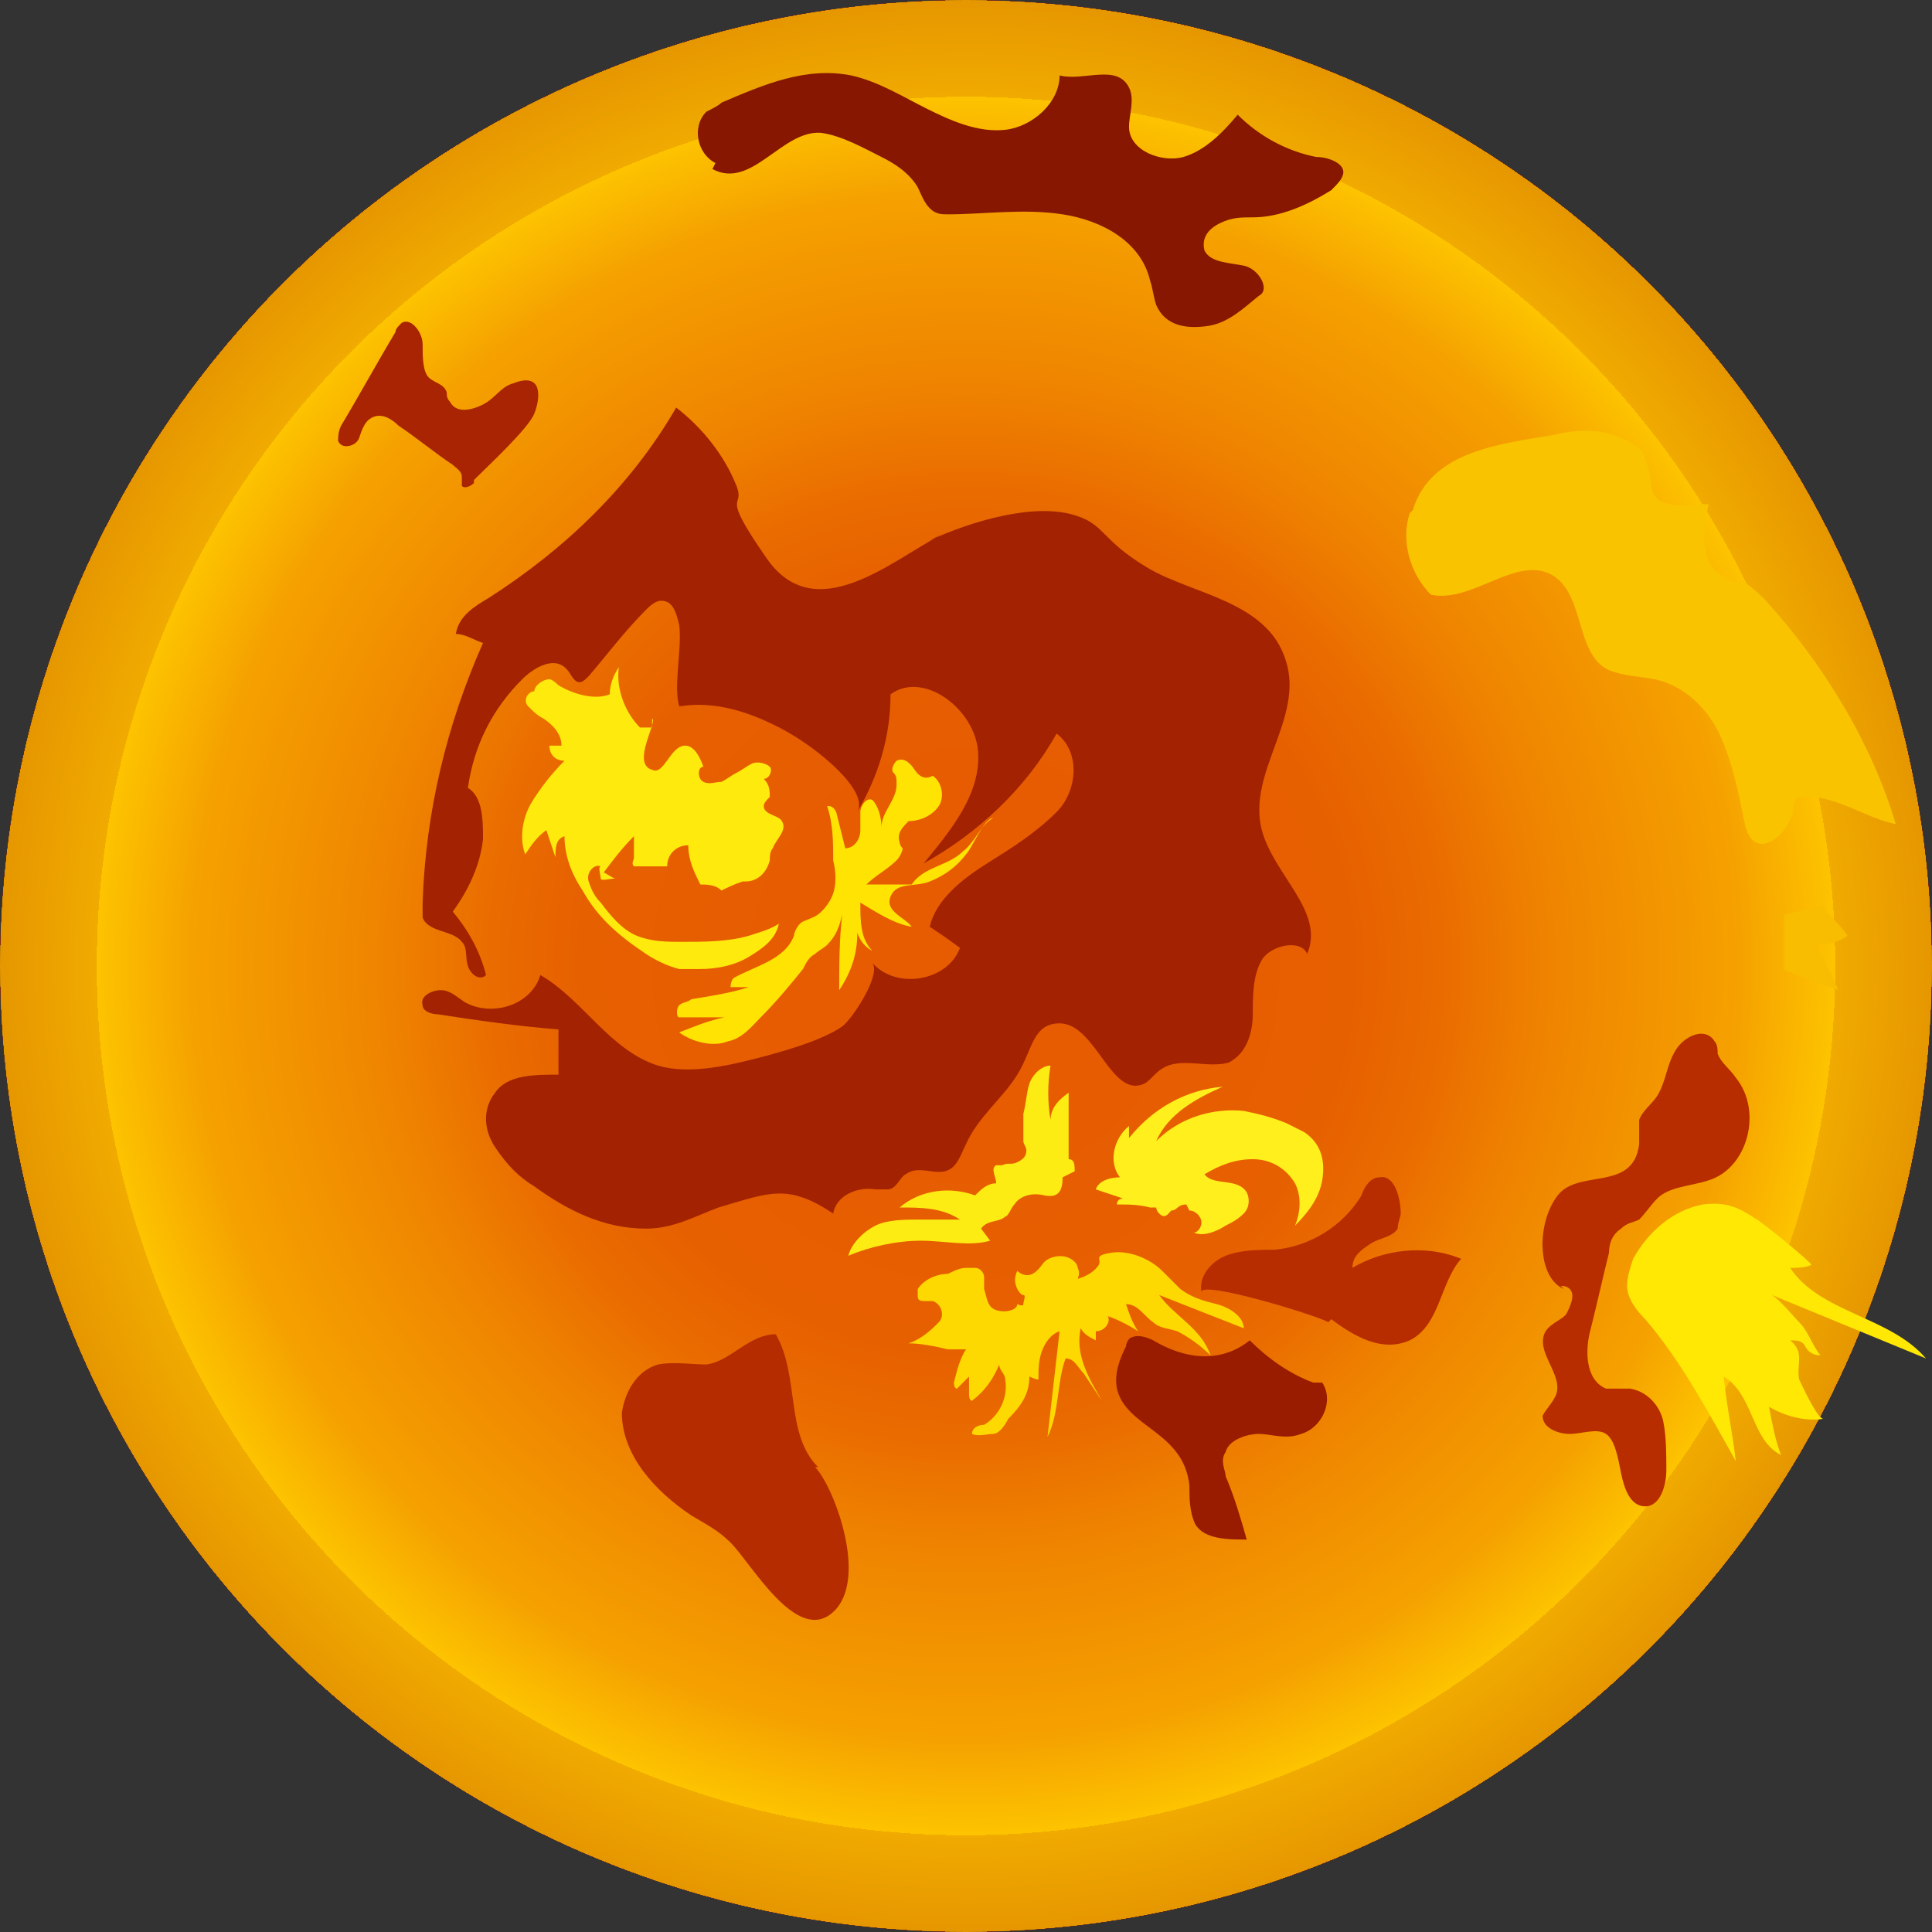 <?xml version="1.0" encoding="UTF-8"?>
<svg id="Layer_1" data-name="Layer 1" xmlns="http://www.w3.org/2000/svg" xmlns:xlink="http://www.w3.org/1999/xlink" version="1.1" viewBox="0 0 64 64">
  <rect x="0" y="0" width="64" height="64" fill="#333333" stroke="none"/>
  <defs>
    <style>
      .cls-1 {
        fill: #f8bd00;
      }

      .cls-1, .cls-2, .cls-3, .cls-4, .cls-5, .cls-6, .cls-7, .cls-8, .cls-9, .cls-10, .cls-11, .cls-12, .cls-13, .cls-14, .cls-15 {
        stroke-width: 0px;
      }

      .cls-2 {
        fill: #fdd901;
      }

      .cls-3 {
        fill: #ffea0d;
      }

      .cls-4 {
        fill: #871701;
      }

      .cls-5 {
        fill: #f9c300;
      }

      .cls-6 {
        fill: url(#radial-gradient);
      }

      .cls-7 {
        fill: #a32202;
      }

      .cls-8 {
        fill: #fcec13;
      }

      .cls-9 {
        fill: #ffef1c;
      }

      .cls-10 {
        fill: #b52c00;
      }

      .cls-11 {
        fill: #b72d00;
      }

      .cls-12 {
        fill: #ffe303;
      }

      .cls-13 {
        fill: #991c00;
      }

      .cls-14 {
        fill: #ffe804;
      }

      .cls-15 {
        fill: #a82403;
      }
    </style>
    <radialGradient id="radial-gradient" cx="32" cy="32" fx="32" fy="32" r="32" gradientUnits="userSpaceOnUse">
      <stop offset=".2" stop-color="#e75c01"/>
      <stop offset=".4" stop-color="#e76000"/>
      <stop offset=".5" stop-color="#ea6d00"/>
      <stop offset=".6" stop-color="#ef8300"/>
      <stop offset=".8" stop-color="#f5a100"/>
      <stop offset=".9" stop-color="#fdc300"/>
      <stop offset=".9" stop-color="#fbc000"/>
      <stop offset=".9" stop-color="#f7b800"/>
      <stop offset=".9" stop-color="#f0aa00"/>
      <stop offset="1" stop-color="#e69700"/>
      <stop offset="1" stop-color="#da7e00"/>
      <stop offset="1" stop-color="#ca5e00"/>
      <stop offset="1" stop-color="#b73a00"/>
      <stop offset="1" stop-color="#ae2700"/>
    </radialGradient>
  </defs>
  <circle class="cls-6" cx="32" cy="32" r="32"/>
  <path class="cls-7" d="M31.2,17.7c-1.7.9-4.2,3.1-5.8.8s-.7-1.6-1-2.4c-.4-1-1.1-1.9-2-2.6-1.5,2.6-3.7,4.7-6.2,6.3-.5.3-1,.6-1.1,1.2.3,0,.6.2.9.3-1.2,2.7-1.9,5.6-2,8.6,0,.2,0,.3,0,.5.2.5,1,.4,1.3.8.2.2.1.5.2.8s.4.5.6.3c-.2-.8-.6-1.5-1.1-2.1.5-.7.9-1.5,1-2.4,0-.6,0-1.4-.5-1.7.2-1.4.8-2.6,1.8-3.6.4-.4,1.1-.8,1.5-.3.1.1.2.4.4.4.1,0,.2-.1.3-.2.6-.7,1.2-1.5,1.9-2.2.1-.1.3-.3.5-.3.4,0,.5.4.6.8.1.8-.2,2,0,2.7,1.2-.2,2.4.2,3.5.8s2.8,2,2.4,2.7c.7-1.2,1.1-2.5,1.1-3.9,1.1-.8,2.8.5,2.9,1.9s-.9,2.6-1.8,3.7c1.8-1,3.4-2.5,4.4-4.3.8.6.7,1.9,0,2.6s-1.5,1.2-2.3,1.7-1.7,1.2-1.9,2.1c.3.2.6.4,1,.7-.4,1.1-2.1,1.4-2.9.5.3.4-.7,1.9-1,2.1-.7.5-2.2.9-3,1.1s-2.1.5-3.1.2c-1.6-.5-2.5-2.2-3.9-3-.3,1-1.6,1.4-2.5.9-.3-.2-.5-.4-.8-.4s-.7.2-.6.5c0,.2.3.3.5.3,1.3.2,2.7.4,4,.5,0,.5,0,1,0,1.5-.8,0-1.7,0-2.1.6-.4.5-.4,1.2,0,1.8s.8,1,1.3,1.3c1.1.8,2.3,1.4,3.7,1.4.9,0,1.6-.4,2.4-.7,1.7-.5,2.3-.8,3.8.2.1-.6.8-.9,1.4-.8.1,0,.3,0,.4,0,.3,0,.4-.4.6-.5.4-.3.9,0,1.3-.1.4-.1.5-.5.7-.9.4-.9,1.2-1.5,1.7-2.3s.5-1.7,1.4-1.7c1.2,0,1.7,2.5,2.8,2,.2-.1.4-.4.6-.5.6-.4,1.5,0,2.2-.2.6-.3.8-1,.8-1.6s0-1.3.3-1.8,1.3-.7,1.5-.2c.6-1.4-1.1-2.6-1.5-4.1-.5-1.9,1.4-3.7.8-5.6-.6-2-3.1-2.2-4.6-3.1s-1.4-1.4-2.3-1.7c-1.4-.5-3.6.2-4.9.8Z"/>
  <path class="cls-4" d="M23.7,5.4c-.6-.3-.8-1.2-.3-1.7.2-.1.4-.2.5-.3,1.4-.6,2.8-1.2,4.3-.9.9.2,1.7.7,2.5,1.1s1.7.8,2.6.7,1.8-.9,1.8-1.8c.8.2,1.9-.4,2.3.4.2.4,0,.9,0,1.3,0,.8,1.1,1.2,1.8,1s1.3-.8,1.8-1.4c.7.7,1.6,1.2,2.6,1.4.4,0,.9.2.9.5,0,.2-.2.4-.4.6-.8.5-1.7.9-2.6.9-.4,0-.7,0-1.1.2s-.6.5-.5.9c.2.4.8.4,1.3.5s.9.8.5,1c-.5.4-1,.9-1.7,1s-1.4,0-1.7-.7c-.1-.3-.1-.5-.2-.8-.3-1.3-1.6-2-2.9-2.2s-2.6,0-3.8,0c-.2,0-.4,0-.6-.2-.2-.2-.3-.5-.4-.7-.3-.5-.8-.8-1.2-1-.6-.3-1.3-.7-2-.8-1.3-.1-2.3,1.9-3.6,1.2Z"/>
  <path class="cls-11" d="M51.7,42.6c.1,0,.2,0,.3.1.2.2,0,.6-.1.8s-.5.3-.7.6c-.4.7.7,1.5.3,2.2-.1.2-.3.4-.4.6,0,.4.5.6.9.6s.9-.2,1.2,0,.4.8.5,1.3.3,1.1.8,1.1c.5,0,.7-.7.7-1.2,0-.5,0-1.1-.1-1.6s-.5-1-1.1-1.1c-.3,0-.5,0-.8,0-.7-.3-.7-1.3-.5-2,.2-.8.4-1.7.6-2.5,0-.3.1-.6.4-.8.2-.2.4-.2.6-.3.2-.2.4-.5.6-.7.4-.4,1.1-.4,1.7-.6,1.3-.4,1.8-2.3.9-3.4-.2-.3-.5-.5-.6-.8,0-.1,0-.3-.1-.4-.3-.5-1-.2-1.3.3s-.3,1-.6,1.5c-.2.3-.5.5-.6.8,0,.2,0,.5,0,.8-.2,1.6-2,.8-2.7,1.7s-.7,2.7.2,3.1Z"/>
  <path class="cls-11" d="M44.1,43.7c.8.6,1.7,1.1,2.6.7,1-.5,1-1.9,1.7-2.7-1.2-.5-2.6-.3-3.6.3,0-.4.3-.6.6-.8s.7-.2.9-.5c0-.2.1-.4.1-.5,0-.5-.2-1.3-.7-1.2-.3,0-.5.3-.6.6-.6,1-1.7,1.7-2.9,1.8-.5,0-1.1,0-1.6.2s-.9.7-.8,1.2c0-.4,3.9.8,4.2,1Z"/>
  <path class="cls-13" d="M43.5,45.8c-.8-.3-1.5-.8-2.1-1.4-1,.8-2.2.6-3.2,0-.2-.1-.5-.2-.7-.1-.1,0-.2.2-.2.3-.2.4-.4.9-.3,1.4.3,1.3,2.2,1.4,2.4,3.2,0,.4,0,.9.2,1.3.3.5,1.1.5,1.7.5-.2-.7-.4-1.4-.7-2.1,0-.2-.2-.5,0-.8.1-.4.7-.6,1.1-.6s.9.2,1.4,0c.7-.2,1.1-1.1.7-1.7"/>
  <path class="cls-10" d="M27.1,48.6c-1.1-1.1-.6-3-1.4-4.4-.9,0-1.5.9-2.3,1-.5,0-1.1-.1-1.6,0-.7.2-1.1.9-1.2,1.6,0,1.4,1.1,2.6,2.3,3.4.5.3.9.5,1.3.9.7.7,2.2,3.4,3.4,2.3s0-4.2-.6-4.8Z"/>
  <path class="cls-15" d="M15.7,16c-.1.1-.3.2-.4.1,0,0,0-.2,0-.3,0-.2-.2-.3-.3-.4-.6-.4-1.2-.9-1.8-1.3-.2-.2-.5-.4-.8-.3-.3.1-.4.4-.5.7s-.6.4-.7.1c0-.1,0-.3.1-.5.6-1,1.2-2.1,1.8-3.1,0-.1.1-.2.2-.3.3-.2.7.3.7.7s0,.9.2,1.1c.2.2.5.2.6.5,0,.1,0,.2.1.3.2.4.7.3,1.1.1s.6-.6,1-.7c1-.4.9.5.7,1s-1.5,1.7-2,2.2Z"/>
  <path class="cls-5" d="M46.7,17c-.3.9,0,2,.7,2.7,1.4.3,2.9-1.4,4.1-.6,1,.7.7,2.6,1.8,3.1.5.2,1,.2,1.5.3,1,.2,1.8,1,2.2,1.9s.6,1.9.8,2.9c.3,1.3,1.4.4,1.6-.4,0-.2,0-.4.2-.5,0,0,.2,0,.3,0,1,0,1.9.7,2.9.9-.8-2.7-2.4-5.3-4.3-7.4-.2-.2-.4-.4-.7-.6-.2,0-.5,0-.7-.2-.8-.4-.7-1.5-.5-2.4-.4,0-.9.1-1.3,0-.8-.2-.5-.7-.7-1.2s0-.5-.7-.9-1.6-.4-2.4-.2c-1.7.3-4.1.5-4.7,2.5Z"/>
  <path class="cls-1" d="M60.4,30l-1.3.3c0,.5,0,1.1,0,1.6,0,0,0,.2,0,.2,0,0,.1.1.2.1.5.2,1,.4,1.6.6-.3-.6-.5-1.3-1-1.5.4,0,.9,0,1.3-.3-.2-.3-.5-.6-.7-.8"/>
  <path class="cls-14" d="M58.7,42.9c1.7.7,3.4,1.4,5.1,2.1-1.2-1.4-3.5-1.5-4.5-3,.2,0,.5,0,.7-.1.1,0-1.6-1.4-1.8-1.5-.6-.4-1-.6-1.8-.5-1,.2-1.8.9-2.3,1.8-.1.3-.2.6-.2.9,0,.4.3.8.6,1.1,1.2,1.4,2.1,3.1,3,4.7-.1-.9-.3-1.8-.4-2.8,1,.6.9,2.1,1.9,2.6-.2-.5-.3-1.1-.4-1.6.5.3,1.2.5,1.8.4-.2,0-.7-1.1-.8-1.3-.1-.5.2-.9-.3-1.3.2,0,.4,0,.5.2s.3.3.5.3c-.3-.4-.4-.8-.7-1.1-.2-.2-.6-.7-.9-.9Z"/>
  <path class="cls-9" d="M39.4,40.1c.2,0,.4.2.4.4s-.2.4-.3.3c.3.2.8,0,1.1-.2.2-.1.4-.2.6-.4s.2-.5.1-.7c-.3-.5-1.1-.2-1.4-.6.5-.3,1-.5,1.6-.5s1.1.3,1.4.8c.2.4.2.9,0,1.4.4-.4.8-.9.9-1.5s0-1.2-.6-1.6c-.2-.1-.4-.2-.6-.3-.5-.2-.9-.3-1.4-.4-1-.1-2.1.2-2.9,1,.4-.9,1.3-1.4,2.2-1.8-1.2.1-2.3.7-3.1,1.7,0-.1,0-.2,0-.4-.5.4-.7,1.2-.3,1.7-.3,0-.7.1-.8.4.3.1.6.2.9.3,0,0-.2,0-.2.2.4,0,.7,0,1.1.1,0,0,.2,0,.2,0,0,0,0,.1.1.2.2.2.3,0,.4-.1.2,0,.2-.2.5-.2Z"/>
  <path class="cls-12" d="M28.5,29.9c0,.6,0,1.2.4,1.6-.2-.1-.4-.3-.5-.6,0,.7-.2,1.3-.6,1.9,0-.8,0-1.7.1-2.5-.1.4-.2.7-.5,1-.1.1-.3.2-.4.3-.2.1-.3.3-.4.5-.4.5-.9,1.1-1.4,1.6-.3.3-.6.7-1.1.8-.5.2-1.2,0-1.6-.3.5-.2,1-.4,1.5-.5-.4,0-.8,0-1.3,0,0,0-.1,0-.2,0-.1,0-.1-.3,0-.4s.3-.1.4-.2c.6-.1,1.3-.2,1.9-.4-.2,0-.4,0-.6,0,0,0,0-.2.1-.3.7-.4,1.7-.6,2-1.4,0-.1.1-.3.2-.4s.2-.1.4-.2c.3-.1.6-.5.7-.8s.1-.7,0-1.1c0-.6,0-1.2-.2-1.8.1,0,.2,0,.3.2.1.4.2.8.3,1.2.3,0,.5-.3.5-.6,0-.2,0-.4,0-.6s.2-.5.4-.4c.2.2.3.6.3.9,0-.5.5-.9.5-1.4,0-.2,0-.3-.1-.4s0-.3.1-.4c.2-.1.4,0,.6.3s.4.3.6.2c.3.2.4.7.2,1s-.6.5-1,.5c-.2.2-.4.4-.3.7,0,0,0,.1.1.2,0,.1-.1.3-.2.4-.3.3-.7.5-1,.8.5,0,1,0,1.5,0,.4-.6,1.2-.6,1.7-1.1.4-.3.6-.9,1-1.1-.3,0-.7,1-.9,1.2-.3.4-.7.7-1.2.9s-1.1,0-1.3.5.5.7.7,1c-.6-.1-1.2-.5-1.7-.8Z"/>
  <path class="cls-3" d="M21.6,24.1c-.1,0-.3,0-.4,0-.5-.5-.8-1.3-.7-2-.2.3-.3.6-.3.9-.5.2-1.2,0-1.7-.3,0,0-.2-.2-.3-.2-.2,0-.5.2-.5.4-.2,0-.4.3-.2.5s.3.3.5.4c.3.2.6.5.6.9-.1,0-.3,0-.4,0,0,.3.2.5.5.5-.4.4-.8.9-1.1,1.4s-.4,1.2-.2,1.7c.2-.3.4-.6.7-.8l.3.9c0-.3,0-.6.3-.7,0,.6.2,1.2.6,1.8.5.9,1.2,1.5,2.1,2.1.3.2.7.4,1.1.5.2,0,.5,0,.7,0,.5,0,1.1-.1,1.6-.4s.9-.6,1-1.1c-.3.2-.7.3-1,.4-.7.2-1.5.2-2.2.2-.5,0-1,0-1.5-.2-.5-.2-.9-.7-1.2-1.1-.2-.2-.3-.4-.4-.7s.2-.6.4-.5c-.1,0,0,.3,0,.4s.3,0,.5,0c-.1,0-.2-.1-.4-.2.3-.4.6-.8,1-1.2,0,.2,0,.5,0,.7,0,.1-.1.2,0,.3,0,0,.1,0,.2,0,.3,0,.6,0,.9,0,0-.4.3-.7.7-.7,0,.5.2.9.4,1.3.2,0,.5,0,.7.2.2-.1.4-.2.7-.3h.1c.4,0,.7-.3.8-.7,0-.1,0-.3.1-.4.1-.3.5-.6.3-.9-.1-.2-.6-.2-.6-.5,0-.1.1-.2.2-.3,0-.2,0-.4-.2-.6.2,0,.3-.3.2-.4s-.4-.2-.6-.1-.3.2-.5.3c-.2.1-.3.2-.5.3-.2,0-.4.1-.6,0s-.2-.5,0-.5c-.1-.3-.3-.7-.6-.7-.5,0-.7,1-1.1.8-.7-.2.2-1.6,0-1.7Z"/>
  <path class="cls-8" d="M35.6,38.8c0-.2,0-.4-.2-.4,0-.7,0-1.5,0-2.2-.3.2-.6.5-.6.9-.1-.6-.1-1.2,0-1.8-.3,0-.6.3-.7.6s-.1.6-.2,1c0,.3,0,.6,0,.9,0,.1.1.2.1.3,0,.2-.1.3-.3.4s-.3,0-.5.1c0,0-.1,0-.2,0-.2.1,0,.4,0,.6-.3,0-.5.2-.7.4-.8-.3-1.8-.2-2.5.4.7,0,1.4,0,2,.4-.5,0-1,0-1.4,0s-1,0-1.4.2-.8.6-.9,1c.7-.3,1.6-.5,2.4-.5s1.6.2,2.3,0l-.3-.4c.2-.3.6-.2.8-.4.1,0,.2-.3.3-.4.2-.3.6-.4,1-.3.5.1.6-.2.6-.6Z"/>
  <path class="cls-2" d="M35.7,42.4c0-.1.1-.2,0-.4,0,0,0-.1-.1-.2-.3-.3-.8-.2-1,0-.1.1-.2.3-.4.4s-.4,0-.5-.1c-.1.2-.1.4,0,.6,0,0,.1.2.2.2s0,.2,0,.3-.2,0-.2,0c0,.2-.4.3-.7.2s-.3-.4-.4-.7c0-.1,0-.3,0-.4s-.1-.3-.3-.3c0,0-.2,0-.3,0-.2,0-.4.1-.6.2-.4,0-.8.2-1,.5,0,0,0,0,0,.2,0,.1,0,.2.2.2s.2,0,.3,0c.3.1.4.5.2.7,0,0,0,0-.1.1-.3.3-.6.5-.9.6.4,0,.9.1,1.3.2.2,0,.4,0,.6,0-.2.3-.3.7-.4,1.1,0,0,0,.2.1.2,0,0,0,0,0,0,.1-.1.3-.3.4-.4,0,.2,0,.4,0,.6,0,0,0,.2.1.2,0,0,0,0,0,0,.4-.3.7-.7.9-1.2,0,.2.2.3.2.5.1.6-.2,1.2-.7,1.5-.2,0-.4.1-.4.3.2.1.5,0,.7,0s.4-.3.5-.5c.4-.4.7-.8.7-1.4,0,0,.2.1.3.1,0-.3,0-.6.1-.9s.3-.6.6-.7l-.4,3.5c.4-.8.3-1.8.6-2.6.3,0,.4.3.6.5.2.3.4.6.6.9-.4-.7-.9-1.5-.7-2.4.1.2.3.3.5.4v-.3c.3,0,.5-.3.4-.5.3.1.7.3,1,.5-.2-.3-.3-.6-.4-.9.4,0,.6.4.9.6.2.2.5.2.8.3.4.2.8.5,1.1.8-.3-.9-1.2-1.3-1.7-2l2.8,1.1c0-.4-.5-.7-.9-.8s-.8-.2-1.2-.5c-.2-.2-.4-.4-.6-.6-.4-.4-1.1-.7-1.7-.6s-.3.2-.4.4c-.2.3-.5.4-.8.5Z"/>
</svg>
